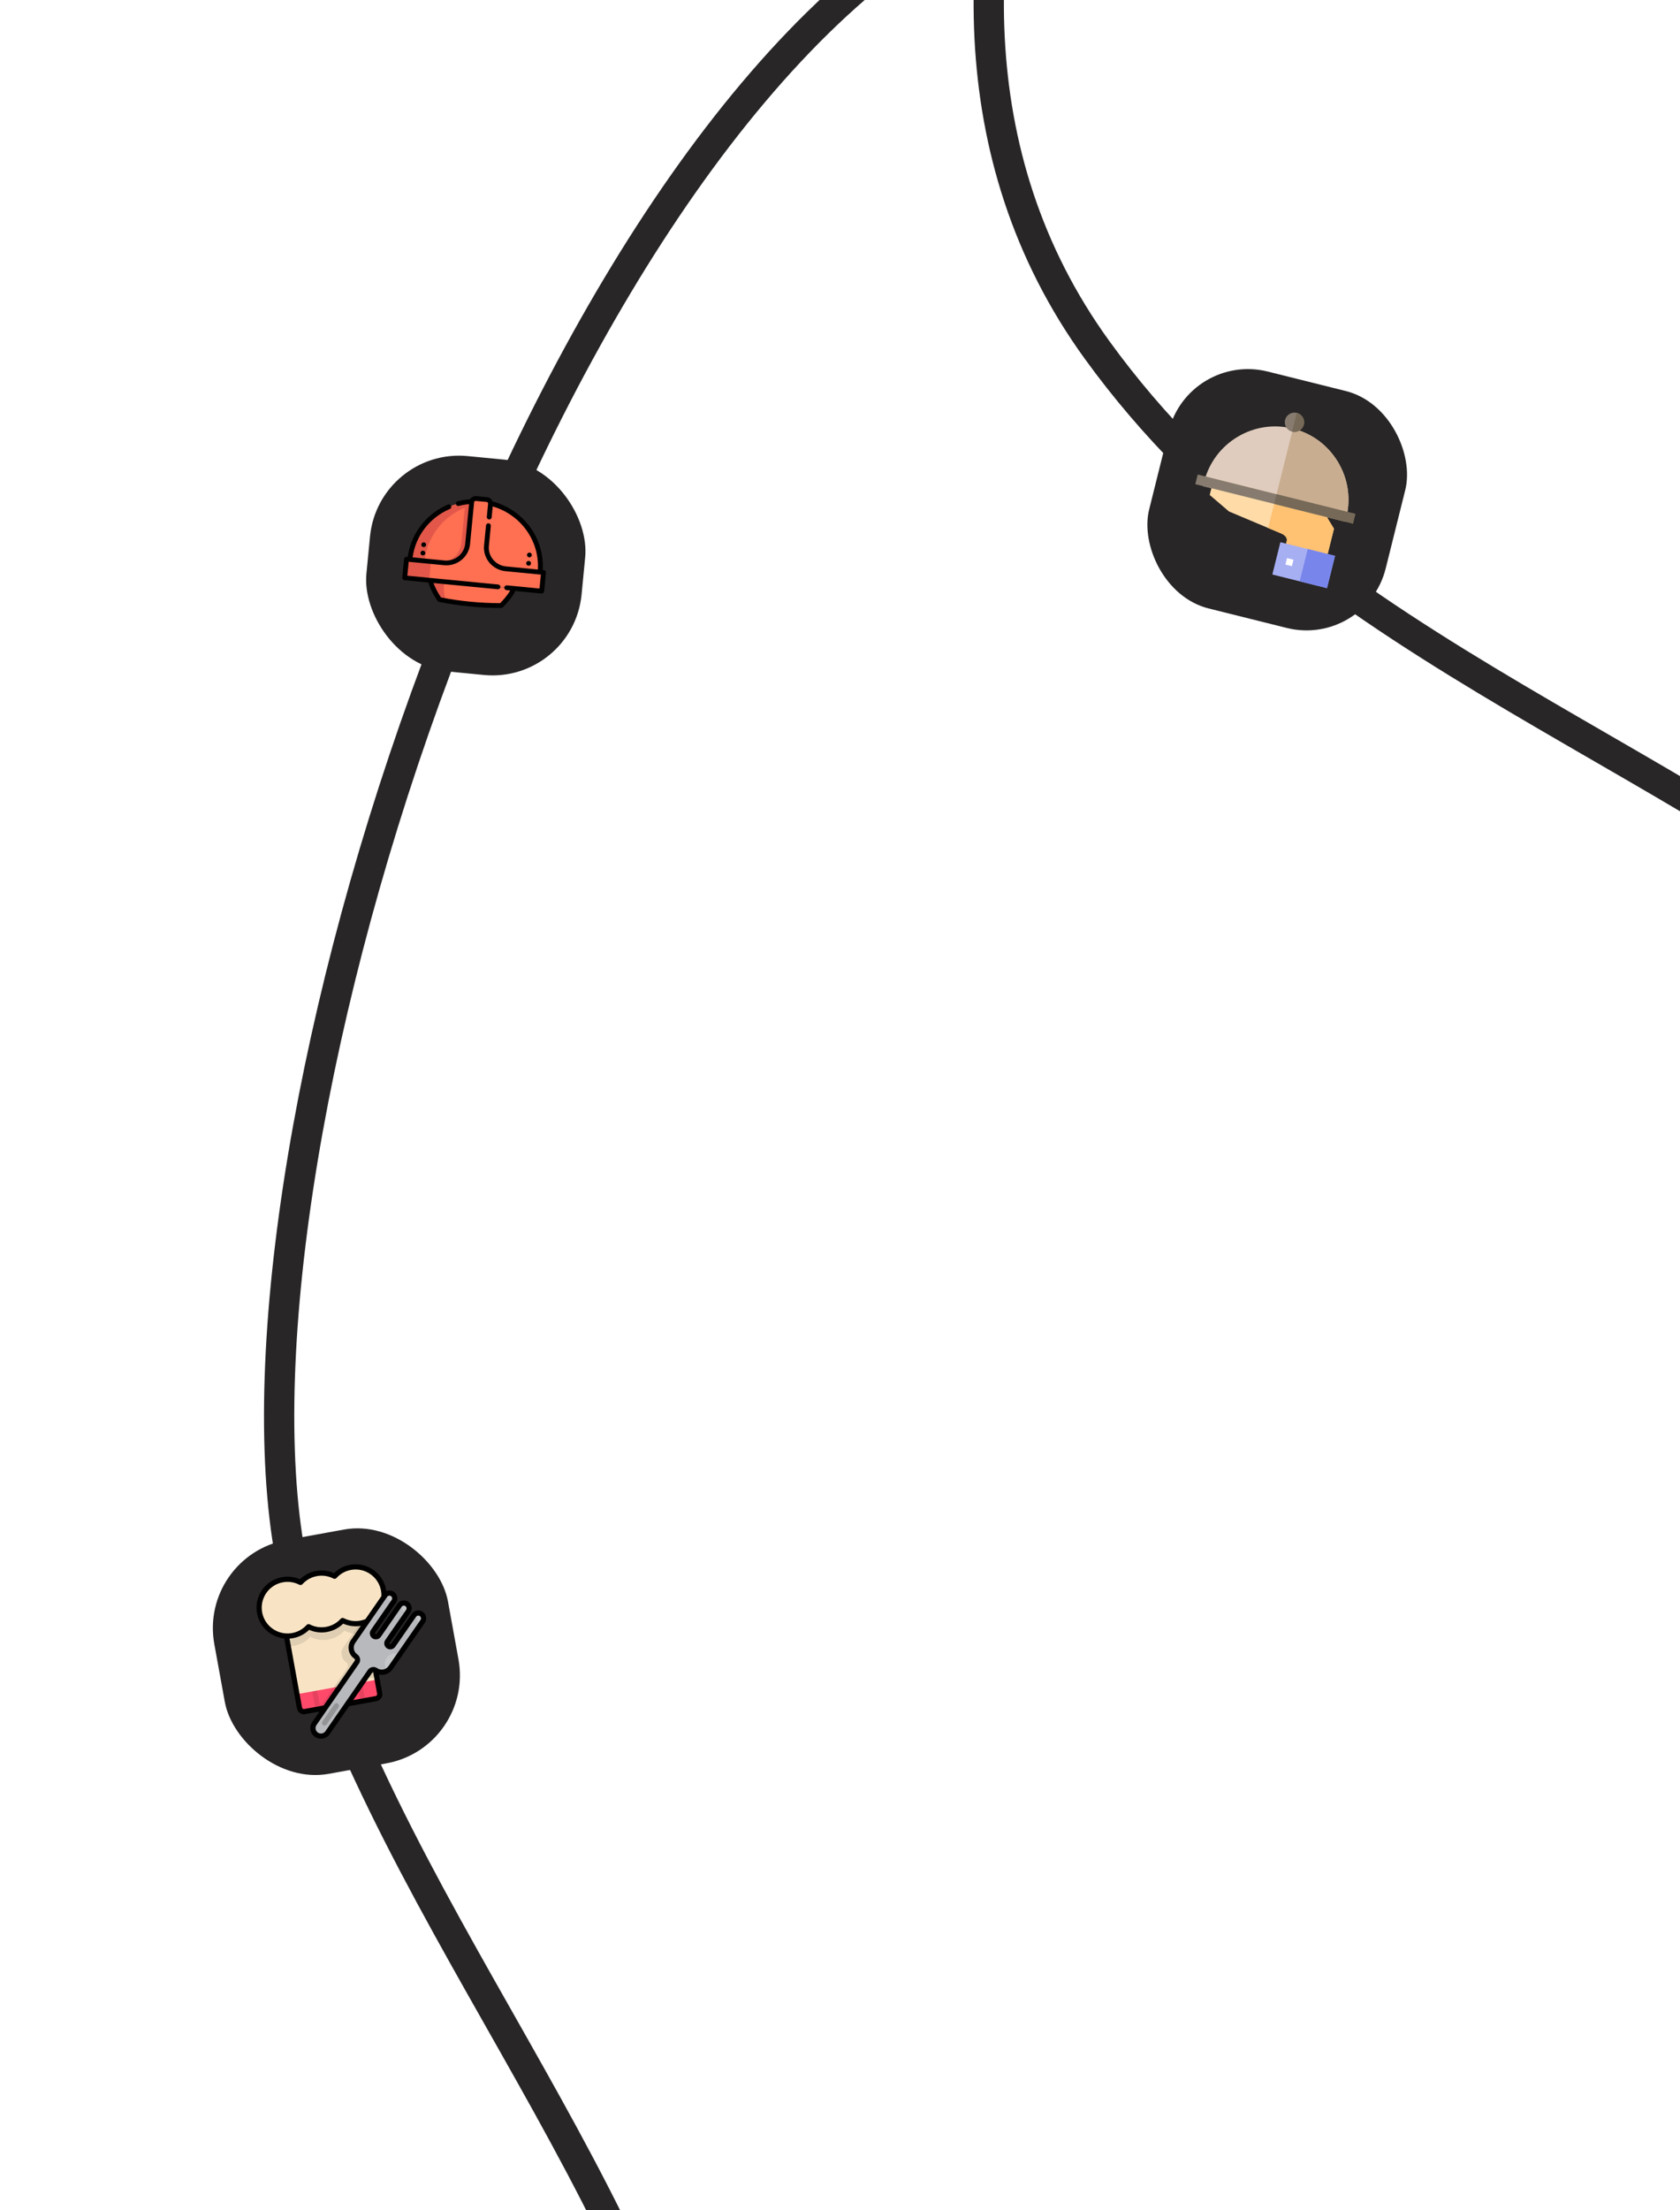 <svg width="432" height="568" viewBox="0 0 432 568" fill="none" xmlns="http://www.w3.org/2000/svg">
<g clip-path="url(#clip0_40_823)">
<path d="M322.725 -174C299.849 -149.004 209.182 -10.716 282.111 89.948C339.863 169.661 436.414 193.189 508.071 257.122C579.728 321.055 645.311 582.033 591.392 703.585" stroke="#282626" stroke-width="7.786"/>
<path d="M19.545 879.739C51.932 869.778 200.162 796.484 188.282 672.747C178.875 574.762 107.551 505.562 78.16 414.139C48.769 322.715 124.442 64.482 232.51 -13" stroke="#282626" stroke-width="7.786"/>
<g filter="url(#filter0_d_40_823)">
<rect x="51" y="397.913" width="61.07" height="61.07" rx="23" transform="rotate(-10.294 51 397.913)" fill="#282626"/>
</g>
<g clip-path="url(#clip1_40_823)">
<path d="M93.493 412.436L72.873 416.181L77.013 438.974C77.126 439.593 77.719 440.004 78.339 439.892L96.714 436.554C97.334 436.442 97.745 435.848 97.632 435.229L93.492 412.436L93.493 412.436Z" fill="#F8E4C5"/>
<path d="M96.988 431.681L76.369 435.426L77.013 438.974C77.126 439.593 77.719 440.004 78.339 439.892L96.714 436.554C97.334 436.442 97.745 435.848 97.632 435.229L96.988 431.681L96.988 431.681Z" fill="#FF496A"/>
<g opacity="0.1">
<path d="M87.335 433.434L86.022 433.673L86.87 438.342L88.183 438.104L87.335 433.434Z" fill="black"/>
<path d="M81.582 434.479L80.269 434.718L81.117 439.387L82.43 439.149L81.582 434.479Z" fill="black"/>
<path d="M93.087 432.389L91.774 432.628L92.623 437.297L93.935 437.059L93.087 432.389Z" fill="black"/>
</g>
<path opacity="0.1" d="M72.873 416.181L74.127 423.085C74.646 423.104 75.174 423.069 75.706 422.973C77.356 422.673 78.773 421.839 79.816 420.683C81.198 421.399 82.818 421.681 84.468 421.381C86.117 421.082 87.535 420.248 88.577 419.092C89.959 419.807 91.579 420.09 93.229 419.79C93.761 419.693 94.268 419.54 94.746 419.34L93.493 412.436L72.873 416.181Z" fill="black"/>
<path opacity="0.1" d="M94.679 418.966L93.988 415.166L88.296 423.384C87.431 424.633 87.743 426.346 88.992 427.211C89.474 427.545 89.594 428.207 89.26 428.688L81.956 439.235L87.697 438.192L92.652 431.038C92.986 430.556 93.647 430.436 94.129 430.769C94.964 431.348 96.006 431.399 96.864 430.998L95.128 421.44L94.899 421.771C94.619 422.175 94.065 422.275 93.662 421.996C93.258 421.716 93.157 421.163 93.437 420.759L94.679 418.966Z" fill="black"/>
<path d="M90.148 402.827C88.498 403.127 87.081 403.96 86.039 405.116C84.656 404.401 83.036 404.119 81.386 404.418C79.737 404.718 78.319 405.552 77.277 406.708C75.895 405.992 74.275 405.71 72.625 406.01C68.66 406.73 66.03 410.527 66.75 414.492C67.47 418.456 71.268 421.086 75.232 420.366C76.882 420.067 78.299 419.233 79.342 418.077C80.724 418.793 82.344 419.075 83.994 418.775C85.644 418.475 87.061 417.642 88.103 416.486C89.486 417.201 91.106 417.483 92.756 417.184C96.72 416.464 99.35 412.666 98.63 408.702C97.91 404.737 94.113 402.107 90.148 402.827Z" fill="#F8E4C5"/>
<path d="M106.432 415.155L101.094 422.862C100.815 423.266 100.261 423.366 99.858 423.087C99.454 422.807 99.353 422.253 99.633 421.85L104.97 414.143C105.4 413.523 105.245 412.672 104.625 412.242C104.005 411.813 103.154 411.968 102.725 412.588L97.387 420.294C97.108 420.698 96.554 420.799 96.15 420.519C95.747 420.24 95.646 419.686 95.926 419.282L101.263 411.575C101.693 410.955 101.538 410.104 100.918 409.675C100.298 409.246 99.447 409.4 99.018 410.02L90.785 421.907C89.92 423.156 90.231 424.87 91.48 425.735C91.962 426.068 92.082 426.73 91.748 427.212L80.838 442.965C80.189 443.902 80.422 445.187 81.359 445.836C82.296 446.485 83.581 446.251 84.23 445.314L95.14 429.561C95.474 429.079 96.135 428.959 96.617 429.293C97.866 430.158 99.58 429.846 100.445 428.597L108.678 416.71C109.107 416.09 108.952 415.239 108.332 414.81C107.712 414.381 106.862 414.535 106.432 415.155Z" fill="#B7B9BC"/>
<path opacity="0.2" d="M101.14 425.011C99.704 425.272 98.751 426.648 99.012 428.085C99.102 428.58 99.324 429.017 99.636 429.368C99.946 429.175 100.224 428.917 100.445 428.597L102.773 425.237C102.284 424.998 101.717 424.906 101.14 425.011Z" fill="white"/>
<path opacity="0.2" d="M99.459 409.616C99.409 409.83 99.402 410.056 99.444 410.285C99.598 411.135 100.371 411.715 101.214 411.647L101.263 411.575C101.693 410.955 101.538 410.104 100.918 409.675C100.47 409.365 99.902 409.361 99.459 409.616ZM108.333 414.81C108.023 414.596 107.657 414.527 107.314 414.589C107.066 414.941 106.954 415.388 107.037 415.845C107.162 416.538 107.701 417.052 108.352 417.181L108.678 416.71C109.107 416.09 108.953 415.239 108.333 414.81ZM103.653 412.015C103.402 412.368 103.287 412.818 103.371 413.277C103.494 413.957 104.015 414.465 104.65 414.606L104.971 414.143C105.4 413.523 105.246 412.672 104.625 412.243C104.33 412.038 103.982 411.967 103.653 412.015Z" fill="white"/>
<path d="M108.712 414.261C107.791 413.623 106.522 413.854 105.884 414.775L100.546 422.482C100.477 422.583 100.338 422.608 100.238 422.538C100.172 422.493 100.152 422.429 100.146 422.395C100.139 422.362 100.136 422.295 100.182 422.23L105.519 414.523C106.157 413.601 105.927 412.332 105.005 411.694C104.559 411.385 104.019 411.268 103.485 411.365C102.95 411.462 102.486 411.761 102.177 412.208L96.839 419.915C96.793 419.98 96.73 420 96.696 420.006C96.663 420.013 96.596 420.016 96.53 419.97C96.465 419.925 96.445 419.862 96.439 419.828C96.432 419.794 96.429 419.728 96.474 419.662L101.812 411.955C102.45 411.034 102.22 409.765 101.298 409.126C100.703 408.714 99.963 408.666 99.341 408.931C99.325 408.815 99.308 408.698 99.287 408.582C98.502 404.262 94.349 401.386 90.029 402.171C88.448 402.458 87.028 403.193 85.891 404.306C84.436 403.663 82.848 403.475 81.267 403.762C79.687 404.049 78.266 404.784 77.13 405.898C75.674 405.255 74.086 405.066 72.506 405.353C68.186 406.138 65.309 410.291 66.094 414.611C66.74 418.166 69.666 420.743 73.09 421.107L76.357 439.093C76.535 440.073 77.477 440.726 78.458 440.548L82.167 439.875L80.289 442.585C79.432 443.823 79.742 445.527 80.979 446.384C81.598 446.813 82.334 446.95 83.022 446.825C83.709 446.7 84.35 446.313 84.778 445.694L89.765 438.495L96.833 437.211C97.814 437.033 98.467 436.09 98.289 435.109L97.427 430.366C97.87 430.466 98.334 430.478 98.794 430.394C99.693 430.231 100.474 429.728 100.993 428.977L109.226 417.09C109.864 416.169 109.634 414.9 108.712 414.261ZM74.026 419.815C73.916 419.817 73.805 419.816 73.694 419.812C70.648 419.704 67.973 417.491 67.407 414.372C66.754 410.776 69.148 407.319 72.744 406.666C74.198 406.402 75.659 406.621 76.97 407.3C77.24 407.439 77.569 407.38 77.772 407.154C78.761 406.058 80.052 405.339 81.506 405.075C82.959 404.811 84.42 405.03 85.732 405.709C86.001 405.848 86.331 405.788 86.534 405.563C87.523 404.466 88.814 403.747 90.267 403.483C93.863 402.83 97.32 405.225 97.974 408.821C98.056 409.276 98.091 409.741 98.077 410.207L93.97 416.136C93.539 416.313 93.091 416.445 92.636 416.527C91.183 416.791 89.721 416.572 88.41 415.893C88.141 415.754 87.811 415.814 87.608 416.039C86.619 417.136 85.328 417.855 83.875 418.119C82.421 418.383 80.96 418.164 79.649 417.485C79.379 417.345 79.05 417.405 78.847 417.63C77.858 418.727 76.567 419.446 75.113 419.71C74.997 419.731 74.88 419.749 74.762 419.764C74.753 419.765 74.745 419.766 74.736 419.767C74.625 419.78 74.514 419.791 74.403 419.799C74.399 419.8 74.395 419.8 74.392 419.8C74.276 419.808 74.161 419.813 74.045 419.815C74.038 419.815 74.032 419.815 74.026 419.815ZM78.219 439.235C77.963 439.282 77.716 439.111 77.669 438.854L74.451 421.134C74.598 421.124 74.745 421.11 74.892 421.092C74.898 421.091 74.903 421.091 74.908 421.09C74.973 421.082 75.037 421.073 75.101 421.064C75.112 421.062 75.123 421.061 75.134 421.059C75.207 421.048 75.279 421.036 75.352 421.023C76.932 420.736 78.353 420.001 79.489 418.887C80.945 419.53 82.533 419.718 84.113 419.431C85.694 419.144 87.114 418.409 88.251 417.296C89.677 417.926 91.231 418.118 92.78 417.856L90.237 421.527C89.717 422.278 89.52 423.186 89.684 424.084C89.847 424.982 90.35 425.763 91.1 426.283C91.279 426.407 91.324 426.653 91.2 426.832L83.241 438.323L78.219 439.235ZM96.976 435.348C97.022 435.605 96.852 435.851 96.595 435.898L90.839 436.943L95.689 429.941C95.755 429.845 95.856 429.789 95.964 429.776L96.976 435.348ZM108.129 416.331L99.897 428.217C99.242 429.162 97.942 429.398 96.997 428.744C96.214 428.201 95.135 428.397 94.592 429.181L83.681 444.934C83.243 445.567 82.372 445.726 81.739 445.287C81.106 444.849 80.948 443.978 81.386 443.345L92.297 427.592C92.84 426.808 92.644 425.729 91.86 425.186C90.916 424.532 90.68 423.232 91.334 422.287L99.566 410.4C99.676 410.242 99.84 410.143 100.016 410.111C100.192 410.079 100.38 410.114 100.538 410.224C100.855 410.443 100.934 410.879 100.715 411.195L95.377 418.902C95.141 419.244 95.051 419.657 95.126 420.066C95.2 420.475 95.429 420.831 95.77 421.067C96.112 421.304 96.526 421.394 96.935 421.319C97.344 421.245 97.699 421.016 97.936 420.674L103.273 412.967C103.38 412.814 103.539 412.711 103.723 412.678C103.907 412.644 104.092 412.685 104.245 412.791C104.562 413.01 104.641 413.446 104.422 413.763L99.084 421.47C98.848 421.812 98.758 422.225 98.833 422.634C98.907 423.043 99.136 423.398 99.478 423.635C100.183 424.124 101.154 423.947 101.643 423.242L106.98 415.535C107.2 415.218 107.636 415.139 107.953 415.358C108.269 415.578 108.349 416.014 108.129 416.331Z" fill="black"/>
<path opacity="0.2" d="M83.572 443.47C83.403 443.501 83.224 443.467 83.072 443.362C82.769 443.153 82.694 442.737 82.904 442.434L85.965 438.015C86.174 437.712 86.59 437.636 86.893 437.846C87.196 438.056 87.271 438.471 87.061 438.774L84.001 443.194C83.896 443.345 83.74 443.44 83.572 443.47Z" fill="black"/>
</g>
<g filter="url(#filter1_d_40_823)">
<rect width="62.7" height="62.772" rx="21" transform="matrix(-0.97 -0.242 0.242 -0.97 351.239 164.469)" fill="#282626"/>
</g>
<g clip-path="url(#clip2_40_823)">
<path d="M345.938 134.077L309.342 124.937L309.67 123.683C310.934 118.853 313.994 114.789 318.285 112.24C322.58 109.689 327.614 108.95 332.46 110.161C337.305 111.371 341.403 114.39 343.998 118.662C346.591 122.931 347.386 127.958 346.237 132.816L345.938 134.077Z" fill="#DFCCBE"/>
<path d="M343.019 135.888L340.768 144.922L330.084 142.253L330.855 139.16C330.951 138.773 330.986 138.258 330.397 137.704C330 137.333 329.535 137.143 329.53 137.142L329.484 137.123L326.098 135.698L316.025 131.455L311.068 127.216L312.121 122.99L339.287 129.775L343.019 135.888Z" fill="#FFDBA8"/>
<path d="M343.019 135.888L340.768 144.922L330.084 142.253L330.855 139.16C330.951 138.773 330.986 138.258 330.396 137.704C330 137.332 329.535 137.143 329.53 137.142L329.483 137.123L326.098 135.698L328.259 127.021L339.287 129.775L343.019 135.888Z" fill="#FFC172"/>
<path d="M345.938 134.077L327.64 129.507L332.459 110.161C337.305 111.371 341.403 114.39 343.998 118.662C346.591 122.931 347.386 127.958 346.237 132.816L345.938 134.077Z" fill="#C9AD91"/>
<path d="M343.295 142.864L329.24 139.353L327.168 147.674L341.222 151.184L343.295 142.864Z" fill="#A7AFF3"/>
<path d="M343.295 142.863L336.268 141.108L334.195 149.429L341.222 151.184L343.295 142.863Z" fill="#7885EB"/>
<path d="M332.611 143.852L330.956 143.438L330.543 145.096L332.198 145.509L332.611 143.852Z" fill="white"/>
<path d="M348.536 132.085L307.982 121.957L307.363 124.443L347.917 134.572L348.536 132.085Z" fill="#867B6E"/>
<path d="M335.28 109.135C334.948 110.47 333.596 111.283 332.263 110.95C330.93 110.617 330.118 109.263 330.45 107.928C330.783 106.592 332.134 105.78 333.468 106.113C334.801 106.446 335.613 107.799 335.28 109.135Z" fill="#867B6E"/>
<path d="M332.263 110.95L333.468 106.113C334.801 106.446 335.613 107.799 335.28 109.135C334.948 110.47 333.596 111.283 332.263 110.95Z" fill="#766957"/>
<path d="M348.537 132.085L328.26 127.021L327.64 129.507L347.917 134.572L348.537 132.085Z" fill="#766957"/>
</g>
<g filter="url(#filter2_d_40_823)">
<rect x="97.367" y="113" width="55.587" height="55.587" rx="23" transform="rotate(5.54 97.367 113)" fill="#282626"/>
</g>
<g clip-path="url(#clip3_40_823)">
<path d="M138.927 147.051L105.45 143.804C106.197 136.1 112.213 130.158 119.661 129.075C120.216 128.994 120.777 128.94 121.346 128.915L126.191 129.385C134.175 131.323 139.73 138.775 138.927 147.051Z" fill="#FF6F52"/>
<path d="M128.454 146.035L112.616 144.499C115.652 144.794 118.348 142.614 118.637 139.631L119.661 129.075C120.215 128.994 120.777 128.94 121.346 128.915L124.529 129.224C124.53 129.261 124.529 129.3 124.525 129.339L123.481 140.101C123.192 143.084 125.418 145.741 128.454 146.035Z" fill="#E25749"/>
<path d="M125.114 129.28L121.346 128.915C113.137 129.282 106.253 135.528 105.451 143.804L109.219 144.17C110.021 135.893 116.905 129.648 125.114 129.28Z" fill="#E25749"/>
<path d="M125.135 140.261L126.179 129.5C126.232 128.95 125.822 128.461 125.263 128.407L122.443 128.133C121.884 128.079 121.388 128.48 121.335 129.03L120.291 139.791C120.002 142.774 117.306 144.954 114.27 144.66L104.576 143.719L104.111 148.513L139.337 151.93L139.802 147.136L130.108 146.196C127.072 145.901 124.846 143.244 125.135 140.261Z" fill="#FF6F52"/>
<path d="M110.805 144.324L104.576 143.72L104.111 148.513L110.34 149.117L110.805 144.324Z" fill="#E25749"/>
<path d="M132.067 151.225C131.838 152.776 128.903 155.638 128.903 155.638C124.118 155.648 119.341 155.233 114.632 154.396C114.11 154.304 113.59 154.206 113.071 154.103C113.071 154.103 110.741 150.729 110.815 149.163L132.067 151.225Z" fill="#FF6F52"/>
<path d="M114.632 154.396C114.11 154.304 113.59 154.206 113.071 154.103C113.071 154.103 110.741 150.729 110.815 149.163L114.447 149.516C113.628 151.178 114.632 154.396 114.632 154.396Z" fill="#E25749"/>
<path d="M139.818 146.523L139.551 146.497C139.788 142.577 138.651 138.687 136.317 135.482C133.962 132.248 130.549 129.915 126.674 128.882C126.471 128.301 125.94 127.857 125.279 127.793L122.459 127.52C121.798 127.456 121.191 127.789 120.881 128.321C119.798 128.394 118.722 128.566 117.675 128.836C117.343 128.921 117.144 129.256 117.233 129.583C117.301 129.838 117.524 130.013 117.776 130.038C117.847 130.045 117.921 130.04 117.995 130.021C118.851 129.8 119.729 129.651 120.613 129.572L119.628 139.727C119.371 142.369 116.975 144.307 114.286 144.046L106.1 143.252C106.851 137.755 110.476 133.022 115.681 130.806C115.997 130.672 116.141 130.311 116.003 130.001C115.865 129.69 115.498 129.547 115.183 129.682C109.563 132.075 105.652 137.192 104.858 143.132L104.592 143.106C104.25 143.073 103.945 143.319 103.913 143.655L103.448 148.448C103.415 148.785 103.666 149.085 104.009 149.118L110.196 149.718C110.511 151.498 112.289 154.117 112.513 154.442C112.605 154.575 112.746 154.668 112.907 154.699C115.528 155.218 118.181 155.608 120.847 155.867C123.513 156.125 126.191 156.253 128.863 156.247C129.027 156.247 129.184 156.183 129.3 156.07C129.582 155.795 131.83 153.566 132.481 151.88L139.234 152.535C139.577 152.568 139.881 152.322 139.914 151.986L140.378 147.192C140.411 146.856 140.16 146.556 139.818 146.523ZM138.732 151.256L130.352 150.443C130.01 150.41 129.706 150.656 129.673 150.992C129.64 151.329 129.891 151.629 130.234 151.662L131.183 151.754C130.681 152.746 129.475 154.14 128.599 155.022C123.508 155.016 118.398 154.521 113.402 153.548C112.711 152.515 111.795 150.915 111.493 149.844L127.991 151.444C128.334 151.477 128.638 151.231 128.67 150.895C128.703 150.558 128.452 150.259 128.109 150.225L104.747 147.959L105.094 144.385L114.168 145.265C117.541 145.592 120.546 143.162 120.868 139.847L121.912 129.086C121.932 128.873 122.125 128.718 122.341 128.739L125.161 129.012C125.377 129.033 125.536 129.223 125.515 129.435L125.185 132.839C125.153 133.175 125.404 133.475 125.746 133.508C126.089 133.542 126.393 133.296 126.426 132.959L126.697 130.161C130.151 131.163 133.188 133.286 135.304 136.192C137.463 139.157 138.519 142.751 138.31 146.376L130.124 145.582C127.435 145.321 125.456 142.959 125.712 140.317L126.212 135.163C126.244 134.826 125.993 134.527 125.651 134.493C125.308 134.46 125.004 134.706 124.972 135.043L124.472 140.196C124.15 143.511 126.633 146.474 130.005 146.801L139.079 147.681L138.733 151.256L138.732 151.256Z" fill="black"/>
<path d="M136.075 143.241C136.418 143.274 136.722 143.028 136.755 142.691C136.787 142.355 136.536 142.055 136.194 142.022C135.851 141.988 135.547 142.234 135.514 142.571C135.482 142.908 135.733 143.207 136.075 143.241Z" fill="black"/>
<path d="M135.867 145.388C136.209 145.422 136.513 145.176 136.546 144.839C136.579 144.503 136.328 144.203 135.985 144.17C135.643 144.136 135.339 144.382 135.306 144.719C135.273 145.055 135.524 145.355 135.867 145.388Z" fill="black"/>
<path d="M108.895 140.604C109.237 140.637 109.541 140.391 109.574 140.055C109.607 139.718 109.355 139.418 109.013 139.385C108.67 139.352 108.366 139.598 108.334 139.934C108.301 140.271 108.552 140.571 108.895 140.604Z" fill="black"/>
<path d="M108.686 142.752C109.029 142.785 109.333 142.539 109.365 142.203C109.398 141.866 109.147 141.566 108.804 141.533C108.462 141.5 108.158 141.746 108.125 142.082C108.093 142.419 108.344 142.719 108.686 142.752Z" fill="black"/>
</g>
</g>
<defs>
<filter id="filter0_d_40_823" x="48.736" y="386.736" width="75.528" height="75.528" filterUnits="userSpaceOnUse" color-interpolation-filters="sRGB">
<feFlood flood-opacity="0" result="BackgroundImageFix"/>
<feColorMatrix in="SourceAlpha" type="matrix" values="0 0 0 0 0 0 0 0 0 0 0 0 0 0 0 0 0 0 127 0" result="hardAlpha"/>
<feOffset dy="2"/>
<feGaussianBlur stdDeviation="3"/>
<feComposite in2="hardAlpha" operator="out"/>
<feColorMatrix type="matrix" values="0 0 0 0 0 0 0 0 0 0 0 0 0 0 0 0 0 0 0.18 0"/>
<feBlend mode="normal" in2="BackgroundImageFix" result="effect1_dropShadow_40_823"/>
<feBlend mode="normal" in="SourceGraphic" in2="effect1_dropShadow_40_823" result="shape"/>
</filter>
<filter id="filter1_d_40_823" x="288.856" y="88.823" width="79.108" height="79.188" filterUnits="userSpaceOnUse" color-interpolation-filters="sRGB">
<feFlood flood-opacity="0" result="BackgroundImageFix"/>
<feColorMatrix in="SourceAlpha" type="matrix" values="0 0 0 0 0 0 0 0 0 0 0 0 0 0 0 0 0 0 127 0" result="hardAlpha"/>
<feOffset dy="2"/>
<feGaussianBlur stdDeviation="3"/>
<feComposite in2="hardAlpha" operator="out"/>
<feColorMatrix type="matrix" values="0 0 0 0 0 0 0 0 0 0 0 0 0 0 0 0 0 0 0.18 0"/>
<feBlend mode="normal" in2="BackgroundImageFix" result="effect1_dropShadow_40_823"/>
<feBlend mode="normal" in="SourceGraphic" in2="effect1_dropShadow_40_823" result="shape"/>
</filter>
<filter id="filter2_d_40_823" x="88.112" y="111.112" width="68.471" height="68.471" filterUnits="userSpaceOnUse" color-interpolation-filters="sRGB">
<feFlood flood-opacity="0" result="BackgroundImageFix"/>
<feColorMatrix in="SourceAlpha" type="matrix" values="0 0 0 0 0 0 0 0 0 0 0 0 0 0 0 0 0 0 127 0" result="hardAlpha"/>
<feOffset dy="2"/>
<feGaussianBlur stdDeviation="3"/>
<feComposite in2="hardAlpha" operator="out"/>
<feColorMatrix type="matrix" values="0 0 0 0 0 0 0 0 0 0 0 0 0 0 0 0 0 0 0.18 0"/>
<feBlend mode="normal" in2="BackgroundImageFix" result="effect1_dropShadow_40_823"/>
<feBlend mode="normal" in="SourceGraphic" in2="effect1_dropShadow_40_823" result="shape"/>
</filter>
<clipPath id="clip0_40_823">
<rect width="432" height="568" fill="white"/>
</clipPath>
<clipPath id="clip1_40_823">
<rect width="42.683" height="42.683" fill="white" transform="translate(64.625 406.785) rotate(-10.294)"/>
</clipPath>
<clipPath id="clip2_40_823">
<rect width="41.8" height="41.848" fill="white" transform="matrix(0.97 0.242 -0.242 0.97 313.191 101.049)"/>
</clipPath>
<clipPath id="clip3_40_823">
<rect width="36.637" height="36.005" fill="white" transform="translate(106.005 122.088) rotate(5.54)"/>
</clipPath>
</defs>
</svg>
